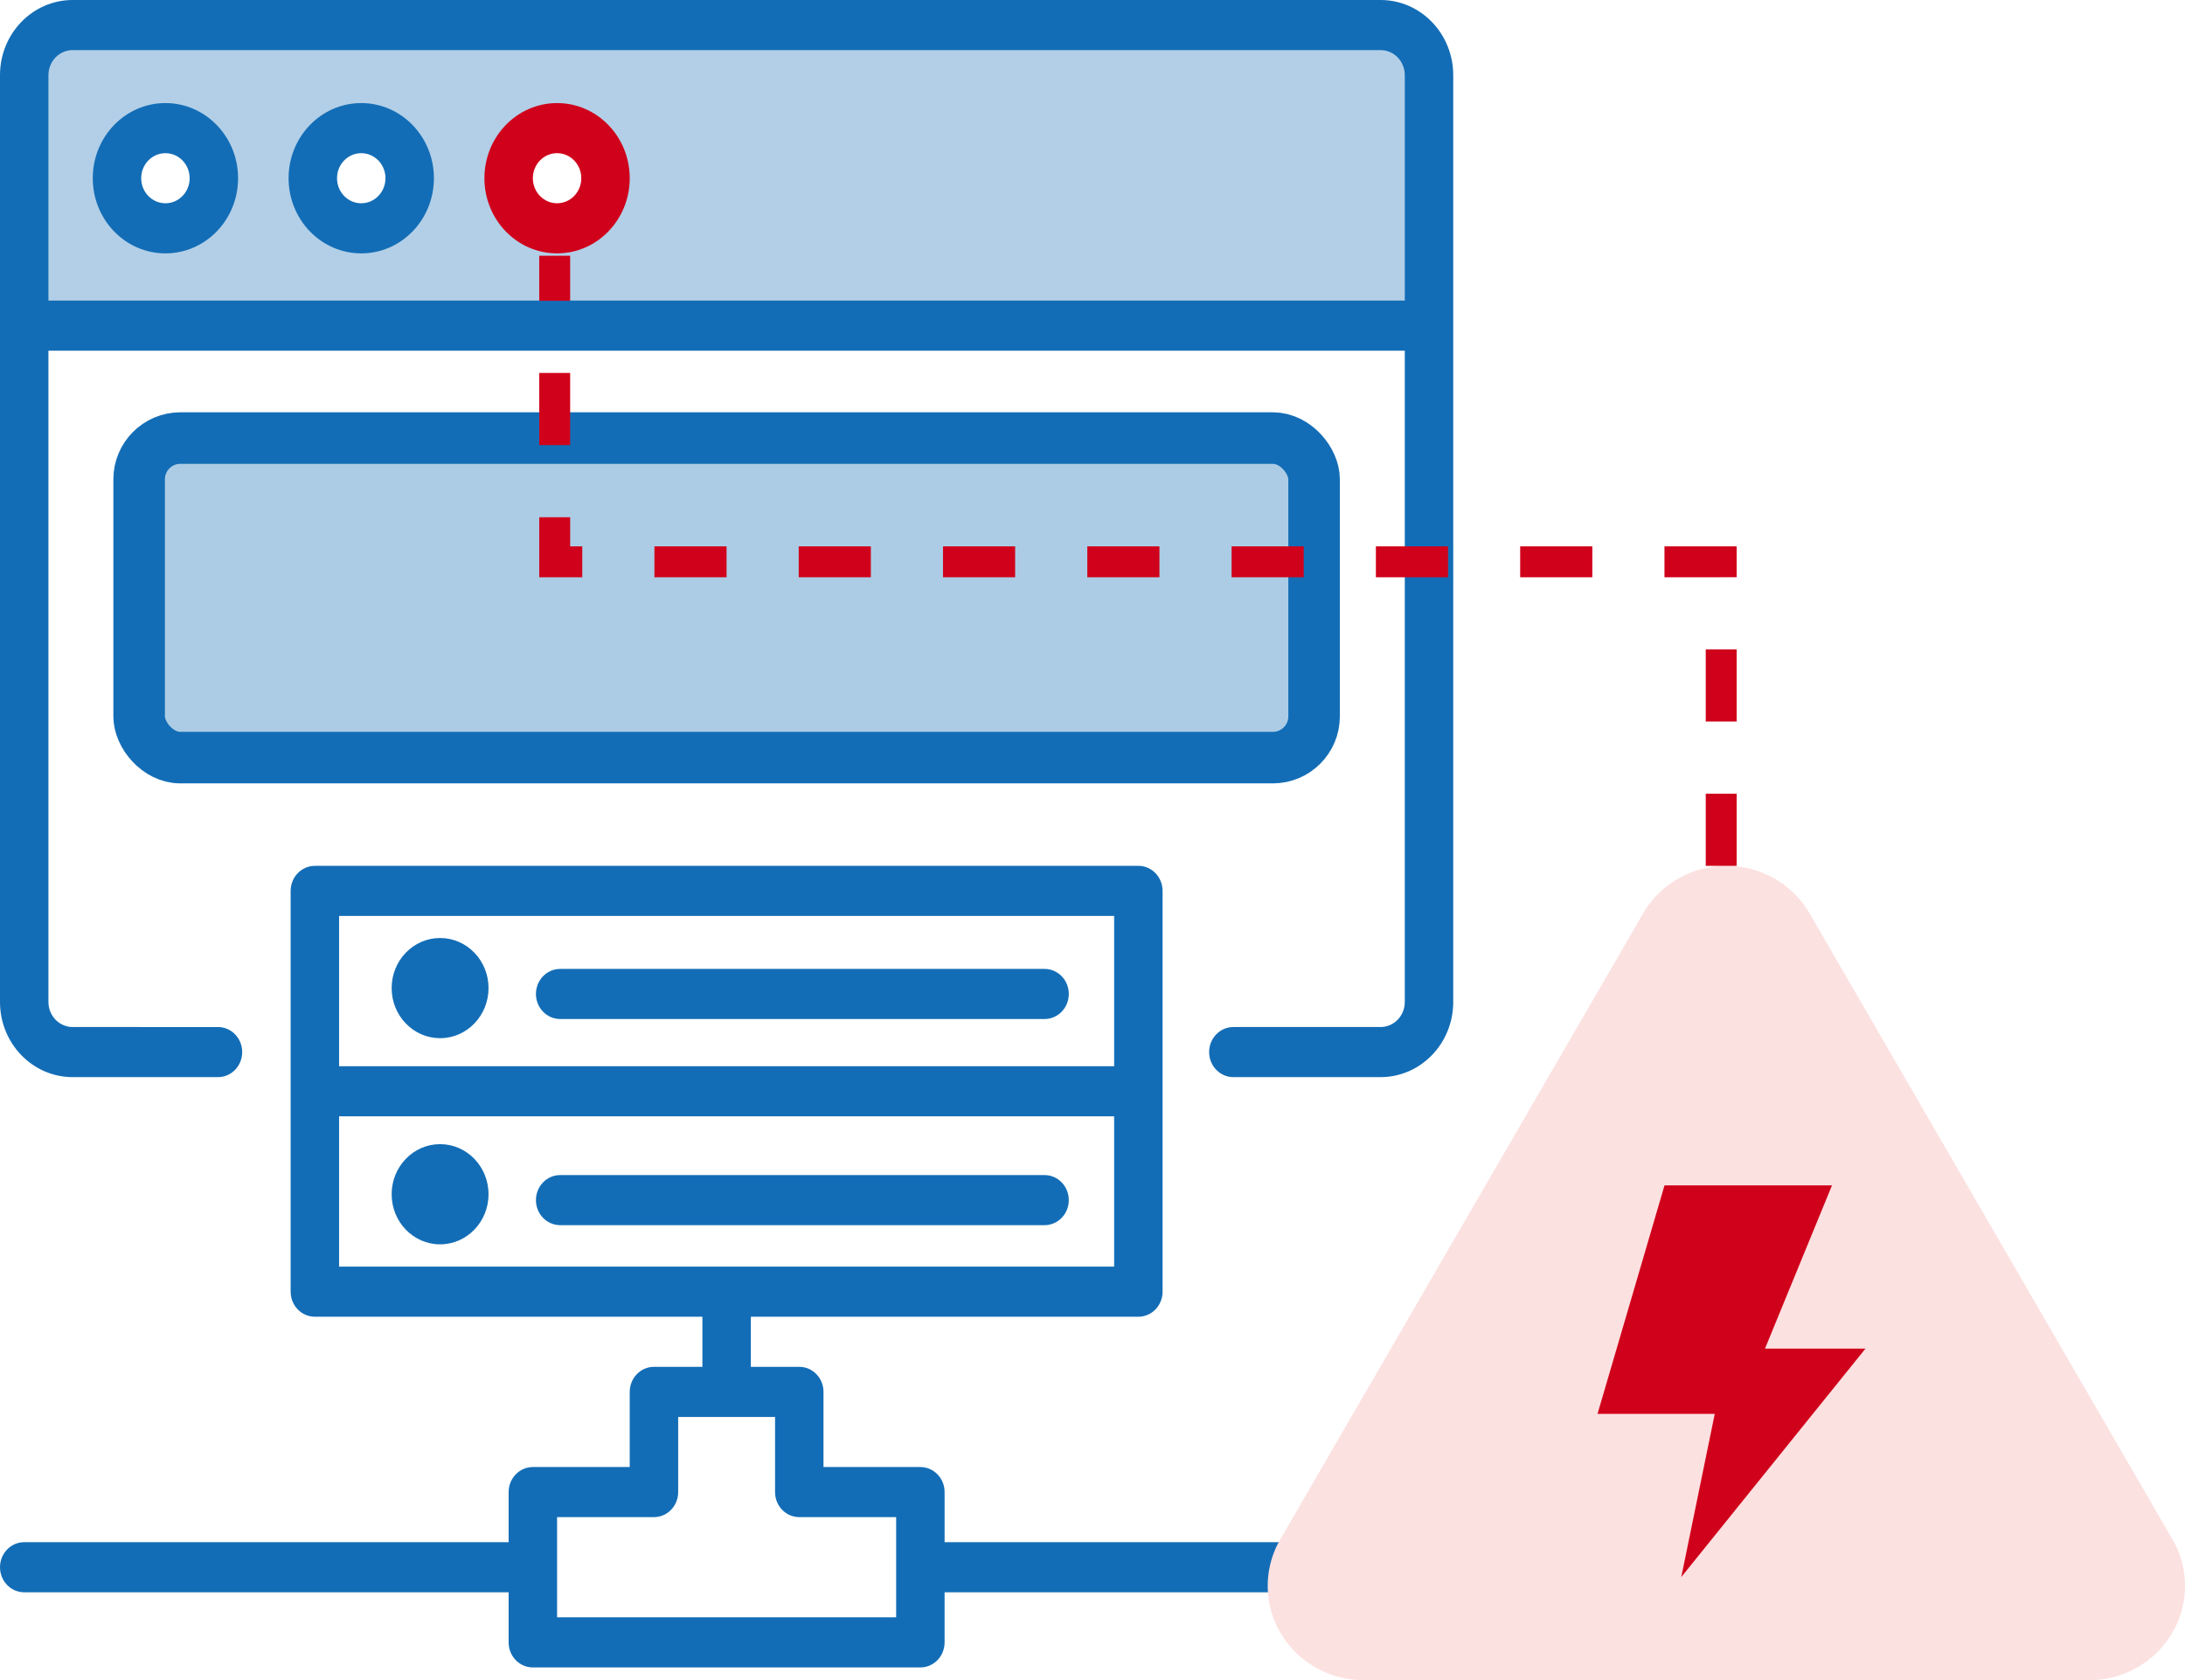 <svg width="212" height="163" xmlns="http://www.w3.org/2000/svg"><g fill="none" fill-rule="evenodd"><path d="M44 115a2 2 0 1 1-4 0 2 2 0 0 1 4 0z" fill="#9BC9FF"/><path d="M133.31 2H6.69C4.1 2 2 4.164 2 6.833V31h136V6.833C138 4.164 135.9 2 133.31 2zM16.07 21.333c-2.59 0-4.69-2.164-4.69-4.833 0-2.67 2.1-4.833 4.69-4.833 2.59 0 4.69 2.164 4.69 4.833 0 2.67-2.1 4.833-4.69 4.833zm18.759 0c-2.59 0-4.69-2.164-4.69-4.833 0-2.67 2.1-4.833 4.69-4.833 2.59 0 4.69 2.164 4.69 4.833 0 2.67-2.1 4.833-4.69 4.833zm18.758 0c-2.59 0-4.69-2.164-4.69-4.833 0-2.67 2.1-4.833 4.69-4.833 2.59 0 4.69 2.164 4.69 4.833 0 2.67-2.1 4.833-4.69 4.833z" fill-opacity=".326" fill="#136DB6" fill-rule="nonzero"/><path d="M44 96a2 2 0 1 1-4 0 2 2 0 0 1 4 0z" fill="#9BC9FF"/><path d="M138.65 149.615h-47v-4.86c0-1.343-1.052-2.43-2.35-2.43h-9.4v-7.291c0-1.342-1.052-2.43-2.35-2.43h-4.7v-4.86h37.6c1.298 0 2.35-1.089 2.35-2.43V86.43c0-1.342-1.052-2.43-2.35-2.43h-79.9c-1.298 0-2.35 1.088-2.35 2.43v38.883c0 1.342 1.052 2.43 2.35 2.43h37.6v4.86h-4.7c-1.298 0-2.35 1.089-2.35 2.43v7.291h-9.4c-1.298 0-2.35 1.088-2.35 2.43v4.86h-47c-1.298 0-2.35 1.089-2.35 2.431s1.052 2.43 2.35 2.43h47v4.86c0 1.343 1.052 2.43 2.35 2.43h37.6c1.298 0 2.35-1.087 2.35-2.43v-4.86h47c1.298 0 2.35-1.088 2.35-2.43s-1.052-2.43-2.35-2.43zM32.9 88.86h75.2v14.581H32.9v-14.58zm0 19.442h75.2v14.58H32.9v-14.58zm54.05 48.603h-32.9v-9.72h9.4c1.298 0 2.35-1.088 2.35-2.43v-7.291h9.4v7.29c0 1.343 1.052 2.43 2.35 2.43h9.4v9.721z" fill="#136DB6" fill-rule="nonzero"/><path d="M47.4 115.86c0 2.684-2.104 4.86-4.7 4.86s-4.7-2.176-4.7-4.86 2.104-4.86 4.7-4.86 4.7 2.176 4.7 4.86zm56.3.57c0-1.342-1.052-2.43-2.35-2.43h-47c-1.298 0-2.35 1.088-2.35 2.43s1.052 2.43 2.35 2.43h47c1.298 0 2.35-1.088 2.35-2.43z" fill="#136DB6"/><path d="M133.95 0H7.05C3.157 0 0 3.264 0 7.29v89.917c0 4.026 3.157 7.29 7.05 7.29h14.1c1.298 0 2.35-1.087 2.35-2.43 0-1.341-1.052-2.43-2.35-2.43H7.05c-1.298 0-2.35-1.088-2.35-2.43V34.023h131.6v63.184c0 1.342-1.052 2.43-2.35 2.43h-14.284c-1.297 0-2.35 1.089-2.35 2.43 0 1.343 1.053 2.43 2.35 2.43h14.284c3.893 0 7.05-3.264 7.05-7.29V7.291C141 3.264 137.843 0 133.95 0zM4.7 29.162V7.291c0-1.343 1.052-2.43 2.35-2.43h126.9c1.298 0 2.35 1.087 2.35 2.43v21.871H4.7z" fill="#136DB6" fill-rule="nonzero"/><path d="M16.05 10C12.157 10 9 13.264 9 17.29c0 4.027 3.157 7.291 7.05 7.291s7.05-3.264 7.05-7.29c0-4.027-3.157-7.291-7.05-7.291zm0 9.72c-1.298 0-2.35-1.087-2.35-2.43 0-1.342 1.052-2.43 2.35-2.43s2.35 1.088 2.35 2.43c0 1.343-1.052 2.43-2.35 2.43zm19-9.72C31.157 10 28 13.264 28 17.29c0 4.027 3.157 7.291 7.05 7.291s7.05-3.264 7.05-7.29c0-4.027-3.157-7.291-7.05-7.291zm0 9.72c-1.298 0-2.35-1.087-2.35-2.43 0-1.342 1.052-2.43 2.35-2.43s2.35 1.088 2.35 2.43c0 1.343-1.052 2.43-2.35 2.43z" fill="#136DB6" fill-rule="nonzero"/><path d="M54.05 10C50.157 10 47 13.264 47 17.29c0 4.027 3.157 7.291 7.05 7.291s7.05-3.264 7.05-7.29c0-4.027-3.157-7.291-7.05-7.291zm0 9.72c-1.298 0-2.35-1.087-2.35-2.43 0-1.342 1.052-2.43 2.35-2.43s2.35 1.088 2.35 2.43c0 1.343-1.052 2.43-2.35 2.43z" fill="#D0021B" fill-rule="nonzero"/><path d="M47.4 95.86c0 2.684-2.104 4.86-4.7 4.86S38 98.545 38 95.86 40.104 91 42.7 91s4.7 2.176 4.7 4.86zM101.35 94h-47C53.052 94 52 95.088 52 96.43s1.052 2.43 2.35 2.43h47c1.298 0 2.35-1.088 2.35-2.43S102.648 94 101.35 94z" fill="#136DB6"/><rect stroke="#136DB6" stroke-width="5" fill-opacity=".349" fill="#136DB6" x="13.5" y="42.5" width="114" height="31" rx="4"/><path d="M202.682 163h-70.364c-3.318.004-6.387-1.727-8.055-4.543a8.997 8.997 0 0 1-.043-9.12l35.198-60.71c1.649-2.86 4.736-4.627 8.082-4.627 3.346 0 6.434 1.768 8.082 4.627l35.198 60.71a8.995 8.995 0 0 1-.043 9.12c-1.669 2.816-4.737 4.547-8.055 4.543z" fill="#FCE1E1"/><path fill="#D0021B" d="M177.75 115H161.5l-6.5 22.167h11.375L163.125 153 181 130.833h-9.75z"/><path d="M167 84V54.505H53.82V24.812" stroke="#D0021B" stroke-width="3" stroke-dasharray="7"/></g></svg>
